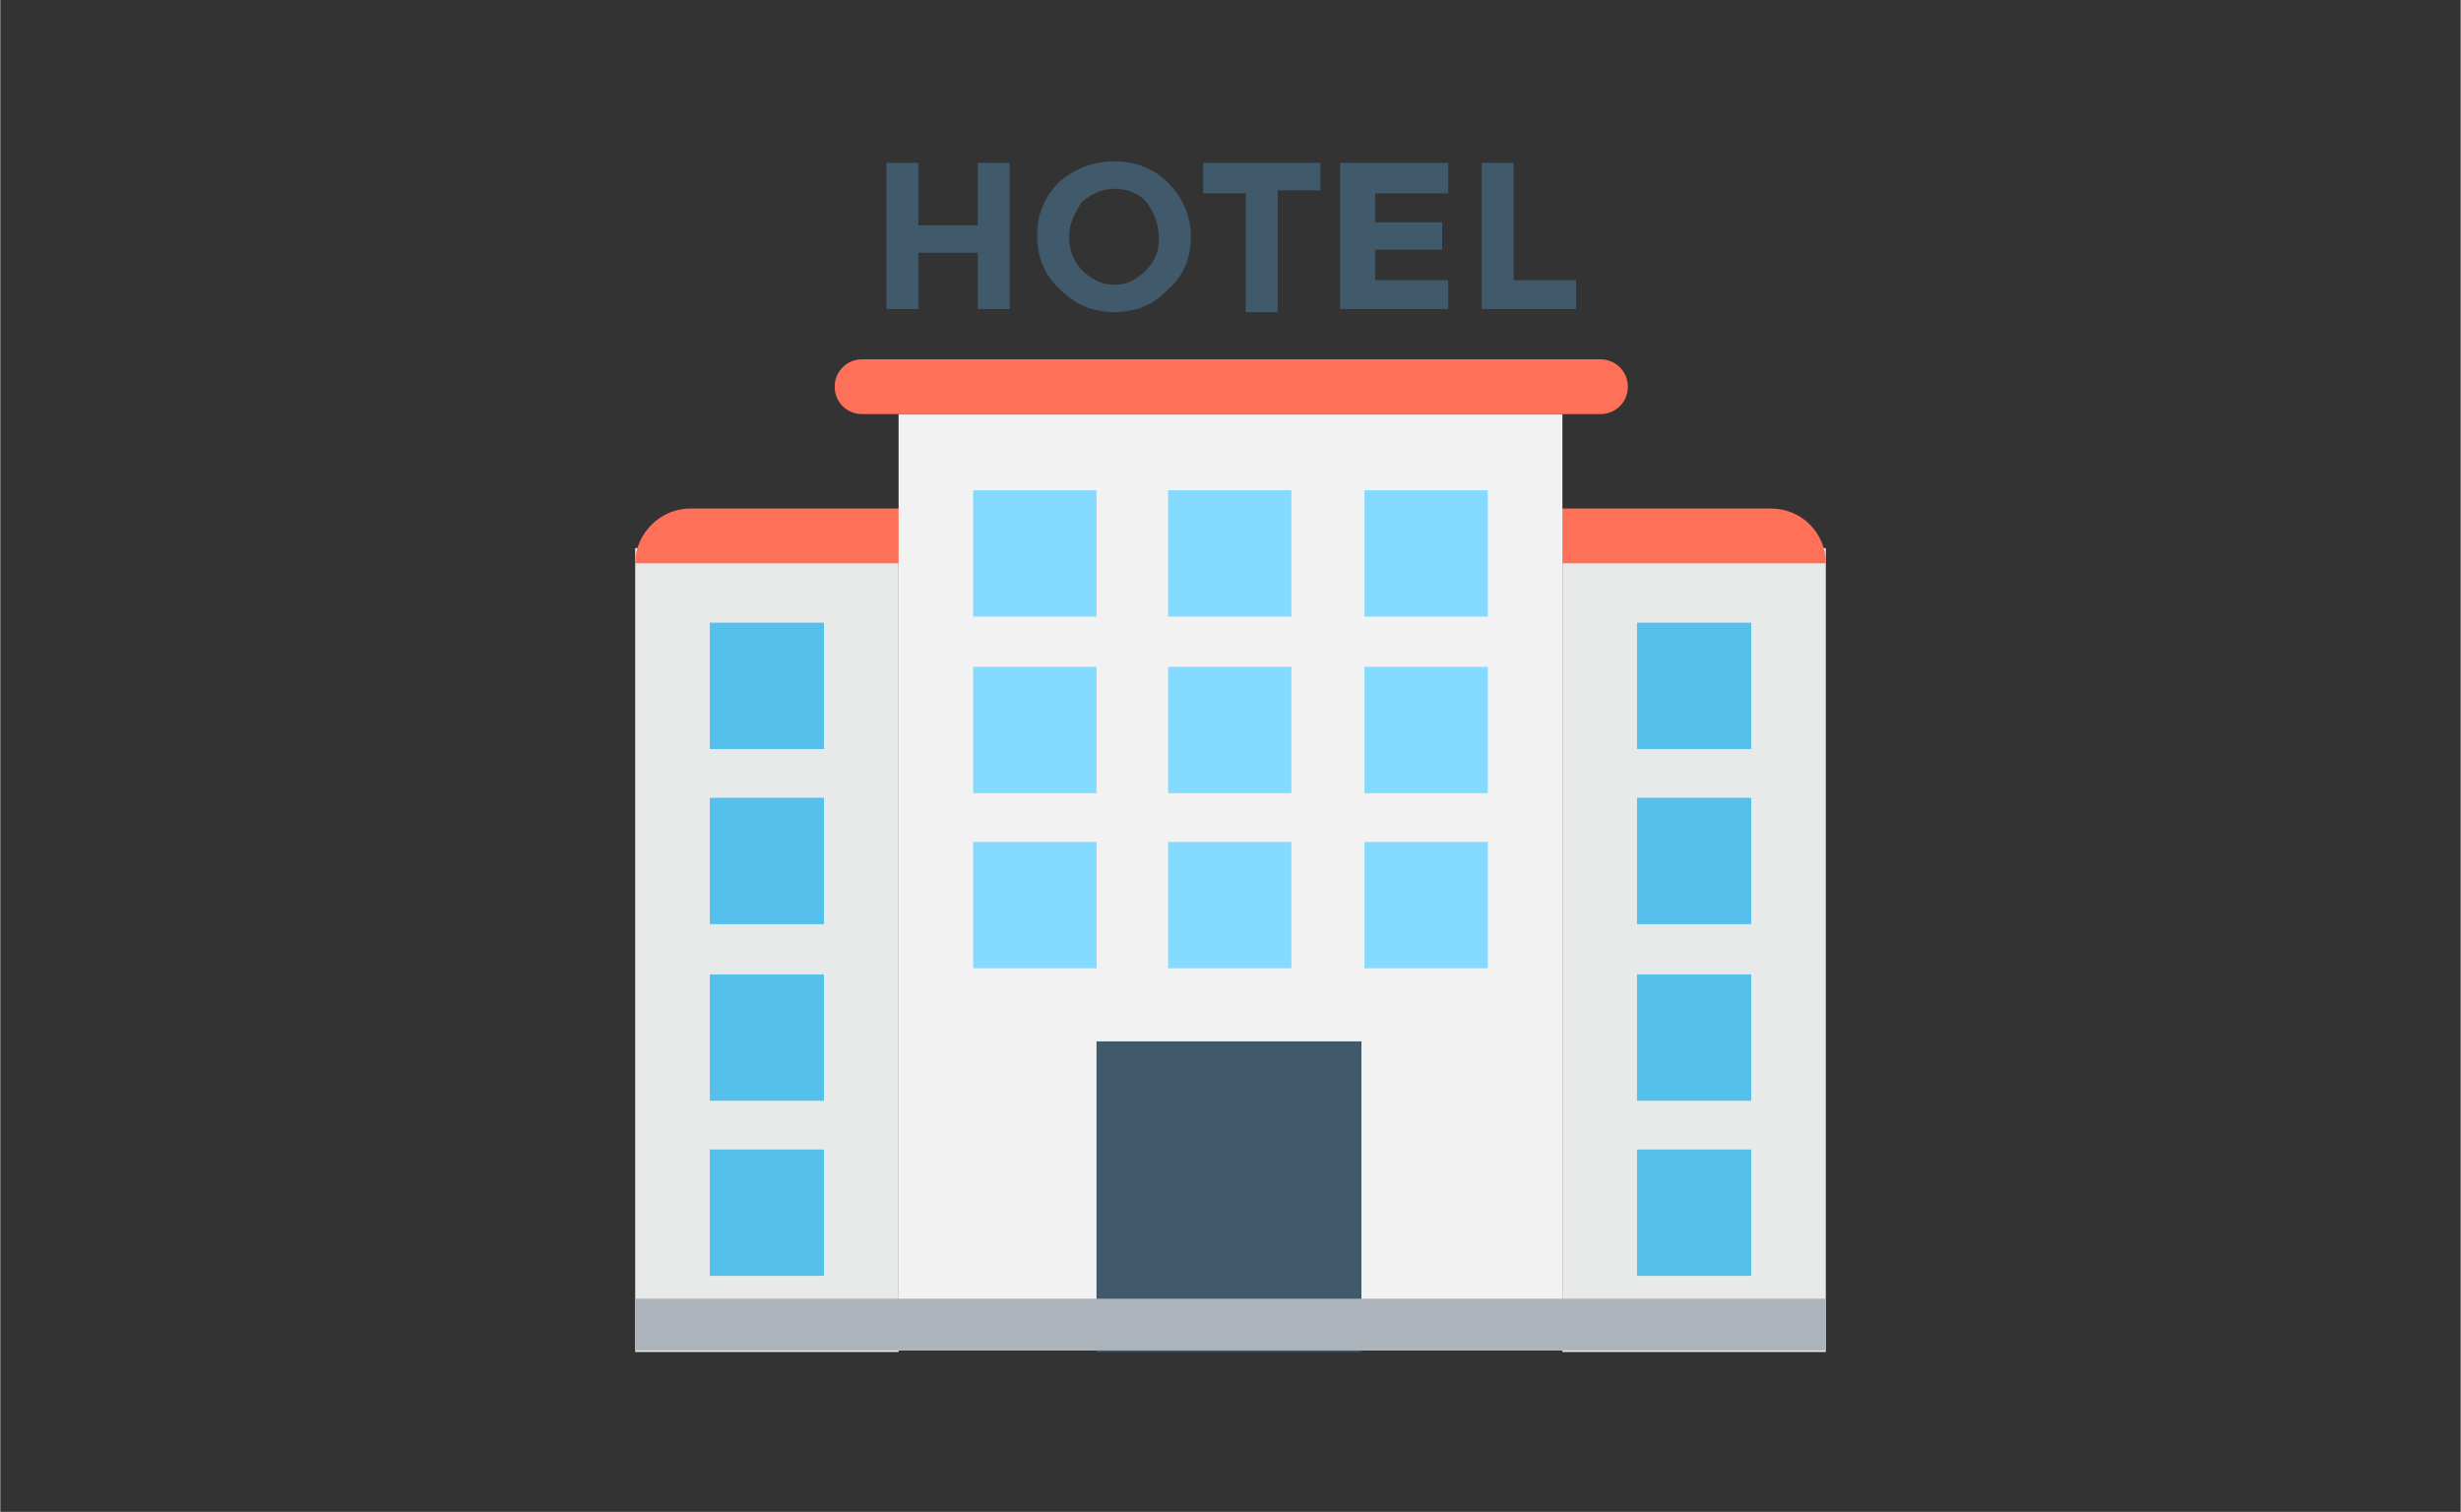 <?xml version="1.0" encoding="UTF-8"?>
<!DOCTYPE svg PUBLIC "-//W3C//DTD SVG 1.1//EN" "http://www.w3.org/Graphics/SVG/1.1/DTD/svg11.dtd">
<!-- Creator: CorelDRAW 2019 (64-Bit) -->
<svg xmlns="http://www.w3.org/2000/svg" xml:space="preserve" width="293px" height="180px" version="1.1" style="shape-rendering:geometricPrecision; text-rendering:geometricPrecision; image-rendering:optimizeQuality; fill-rule:evenodd; clip-rule:evenodd"
viewBox="0 0 16.16 9.93"
 xmlns:xlink="http://www.w3.org/1999/xlink">
 <rect x="0" y="0" width="16.16" height="9.93" fill="#333333" stroke="none"/>
 <defs>
  <style type="text/css">
   <![CDATA[
    .fil0 {fill:none}
    .fil6 {fill:#40596B}
    .fil4 {fill:#54C0EB}
    .fil5 {fill:#84DBFF}
    .fil7 {fill:#ACB3BA}
    .fil1 {fill:#E8EAEA}
    .fil3 {fill:#F2F2F2}
    .fil2 {fill:#FF7058}
   ]]>
  </style>
 </defs>
 <g id="Layer_x0020_1">
  <rect class="fil0" width="16.16" height="9.93"/>
  <g id="hotel.svg">
   <g>
    <rect class="fil1" x="4.17" y="3.6" width="1.73" height="5.28"/>
    <rect class="fil1" x="10.26" y="3.6" width="1.73" height="5.28"/>
   </g>
   <path class="fil2" d="M4.17 3.7l0 0 7.82 0 0 0c0,-0.2 -0.16,-0.36 -0.36,-0.36l-7.1 0c-0.19,0 -0.36,0.16 -0.36,0.36z"/>
   <rect class="fil3" x="5.9" y="2.72" width="4.36" height="6.15"/>
   <path class="fil2" d="M10.51 2.36l-4.85 0c-0.1,0 -0.18,0.08 -0.18,0.18 0,0.1 0.08,0.18 0.18,0.18l4.85 0c0.1,0 0.18,-0.08 0.18,-0.18 0,-0.1 -0.08,-0.18 -0.18,-0.18z"/>
   <g>
    <rect class="fil4" x="4.66" y="4.09" width="0.75" height="0.83"/>
    <rect class="fil4" x="4.66" y="5.24" width="0.75" height="0.83"/>
    <rect class="fil4" x="4.66" y="6.4" width="0.75" height="0.83"/>
    <rect class="fil4" x="4.66" y="7.55" width="0.75" height="0.83"/>
    <rect class="fil4" x="10.75" y="4.09" width="0.75" height="0.83"/>
    <rect class="fil4" x="10.75" y="5.24" width="0.75" height="0.83"/>
    <rect class="fil4" x="10.75" y="6.4" width="0.75" height="0.83"/>
    <rect class="fil4" x="10.75" y="7.55" width="0.75" height="0.83"/>
   </g>
   <rect class="fil5" x="6.39" y="5.53" width="0.81" height="0.83"/>
   <rect class="fil6" x="7.2" y="6.84" width="1.74" height="2.04"/>
   <rect class="fil7" x="4.17" y="8.53" width="7.82" height="0.34"/>
   <g>
    <rect class="fil5" x="6.39" y="3.22" width="0.81" height="0.83"/>
    <rect class="fil5" x="6.39" y="4.38" width="0.81" height="0.83"/>
    <rect class="fil5" x="7.67" y="3.22" width="0.81" height="0.83"/>
    <rect class="fil5" x="7.67" y="4.38" width="0.81" height="0.83"/>
    <rect class="fil5" x="7.67" y="5.53" width="0.81" height="0.83"/>
    <rect class="fil5" x="8.96" y="3.22" width="0.81" height="0.83"/>
    <rect class="fil5" x="8.96" y="4.38" width="0.81" height="0.83"/>
    <rect class="fil5" x="8.96" y="5.53" width="0.81" height="0.83"/>
   </g>
   <g>
    <polygon class="fil6" points="6.42,1.07 6.63,1.07 6.63,2.03 6.42,2.03 6.42,1.66 6.03,1.66 6.03,2.03 5.82,2.03 5.82,1.07 6.03,1.07 6.03,1.48 6.42,1.48 6.42,1.07 "/>
    <path class="fil6" d="M7.67 1.9c-0.09,0.1 -0.21,0.15 -0.35,0.15 -0.15,0 -0.26,-0.05 -0.36,-0.15 -0.1,-0.09 -0.15,-0.21 -0.15,-0.35 0,-0.15 0.05,-0.26 0.15,-0.36 0.1,-0.08 0.21,-0.13 0.36,-0.13 0.14,0 0.26,0.05 0.35,0.14 0.1,0.1 0.15,0.22 0.15,0.36 0,0.13 -0.05,0.26 -0.15,0.34zm-0.06 -0.34c0,-0.08 -0.03,-0.16 -0.08,-0.23 -0.05,-0.06 -0.13,-0.09 -0.21,-0.09 -0.08,0 -0.15,0.03 -0.22,0.09 -0.04,0.07 -0.08,0.13 -0.08,0.23 0,0.1 0.04,0.16 0.08,0.21 0.07,0.07 0.14,0.1 0.22,0.1 0.08,0 0.14,-0.03 0.21,-0.1 0.06,-0.06 0.08,-0.13 0.08,-0.21z"/>
    <polygon class="fil6" points="8.39,1.27 8.39,2.05 8.18,2.05 8.18,1.27 7.9,1.27 7.9,1.07 8.67,1.07 8.67,1.25 8.39,1.25 "/>
    <polygon class="fil6" points="9.51,1.07 9.51,1.27 9.03,1.27 9.03,1.46 9.47,1.46 9.47,1.64 9.03,1.64 9.03,1.84 9.51,1.84 9.51,2.03 8.8,2.03 8.8,1.07 "/>
    <polygon class="fil6" points="9.73,2.05 9.73,1.07 9.94,1.07 9.94,1.84 10.35,1.84 10.35,2.03 9.73,2.03 9.73,2.05 "/>
   </g>
   <g>
   </g>
   <g>
   </g>
   <g>
   </g>
   <g>
   </g>
   <g>
   </g>
   <g>
   </g>
   <g>
   </g>
   <g>
   </g>
   <g>
   </g>
   <g>
   </g>
   <g>
   </g>
   <g>
   </g>
   <g>
   </g>
   <g>
   </g>
   <g>
   </g>
  </g>
 </g>
</svg>

